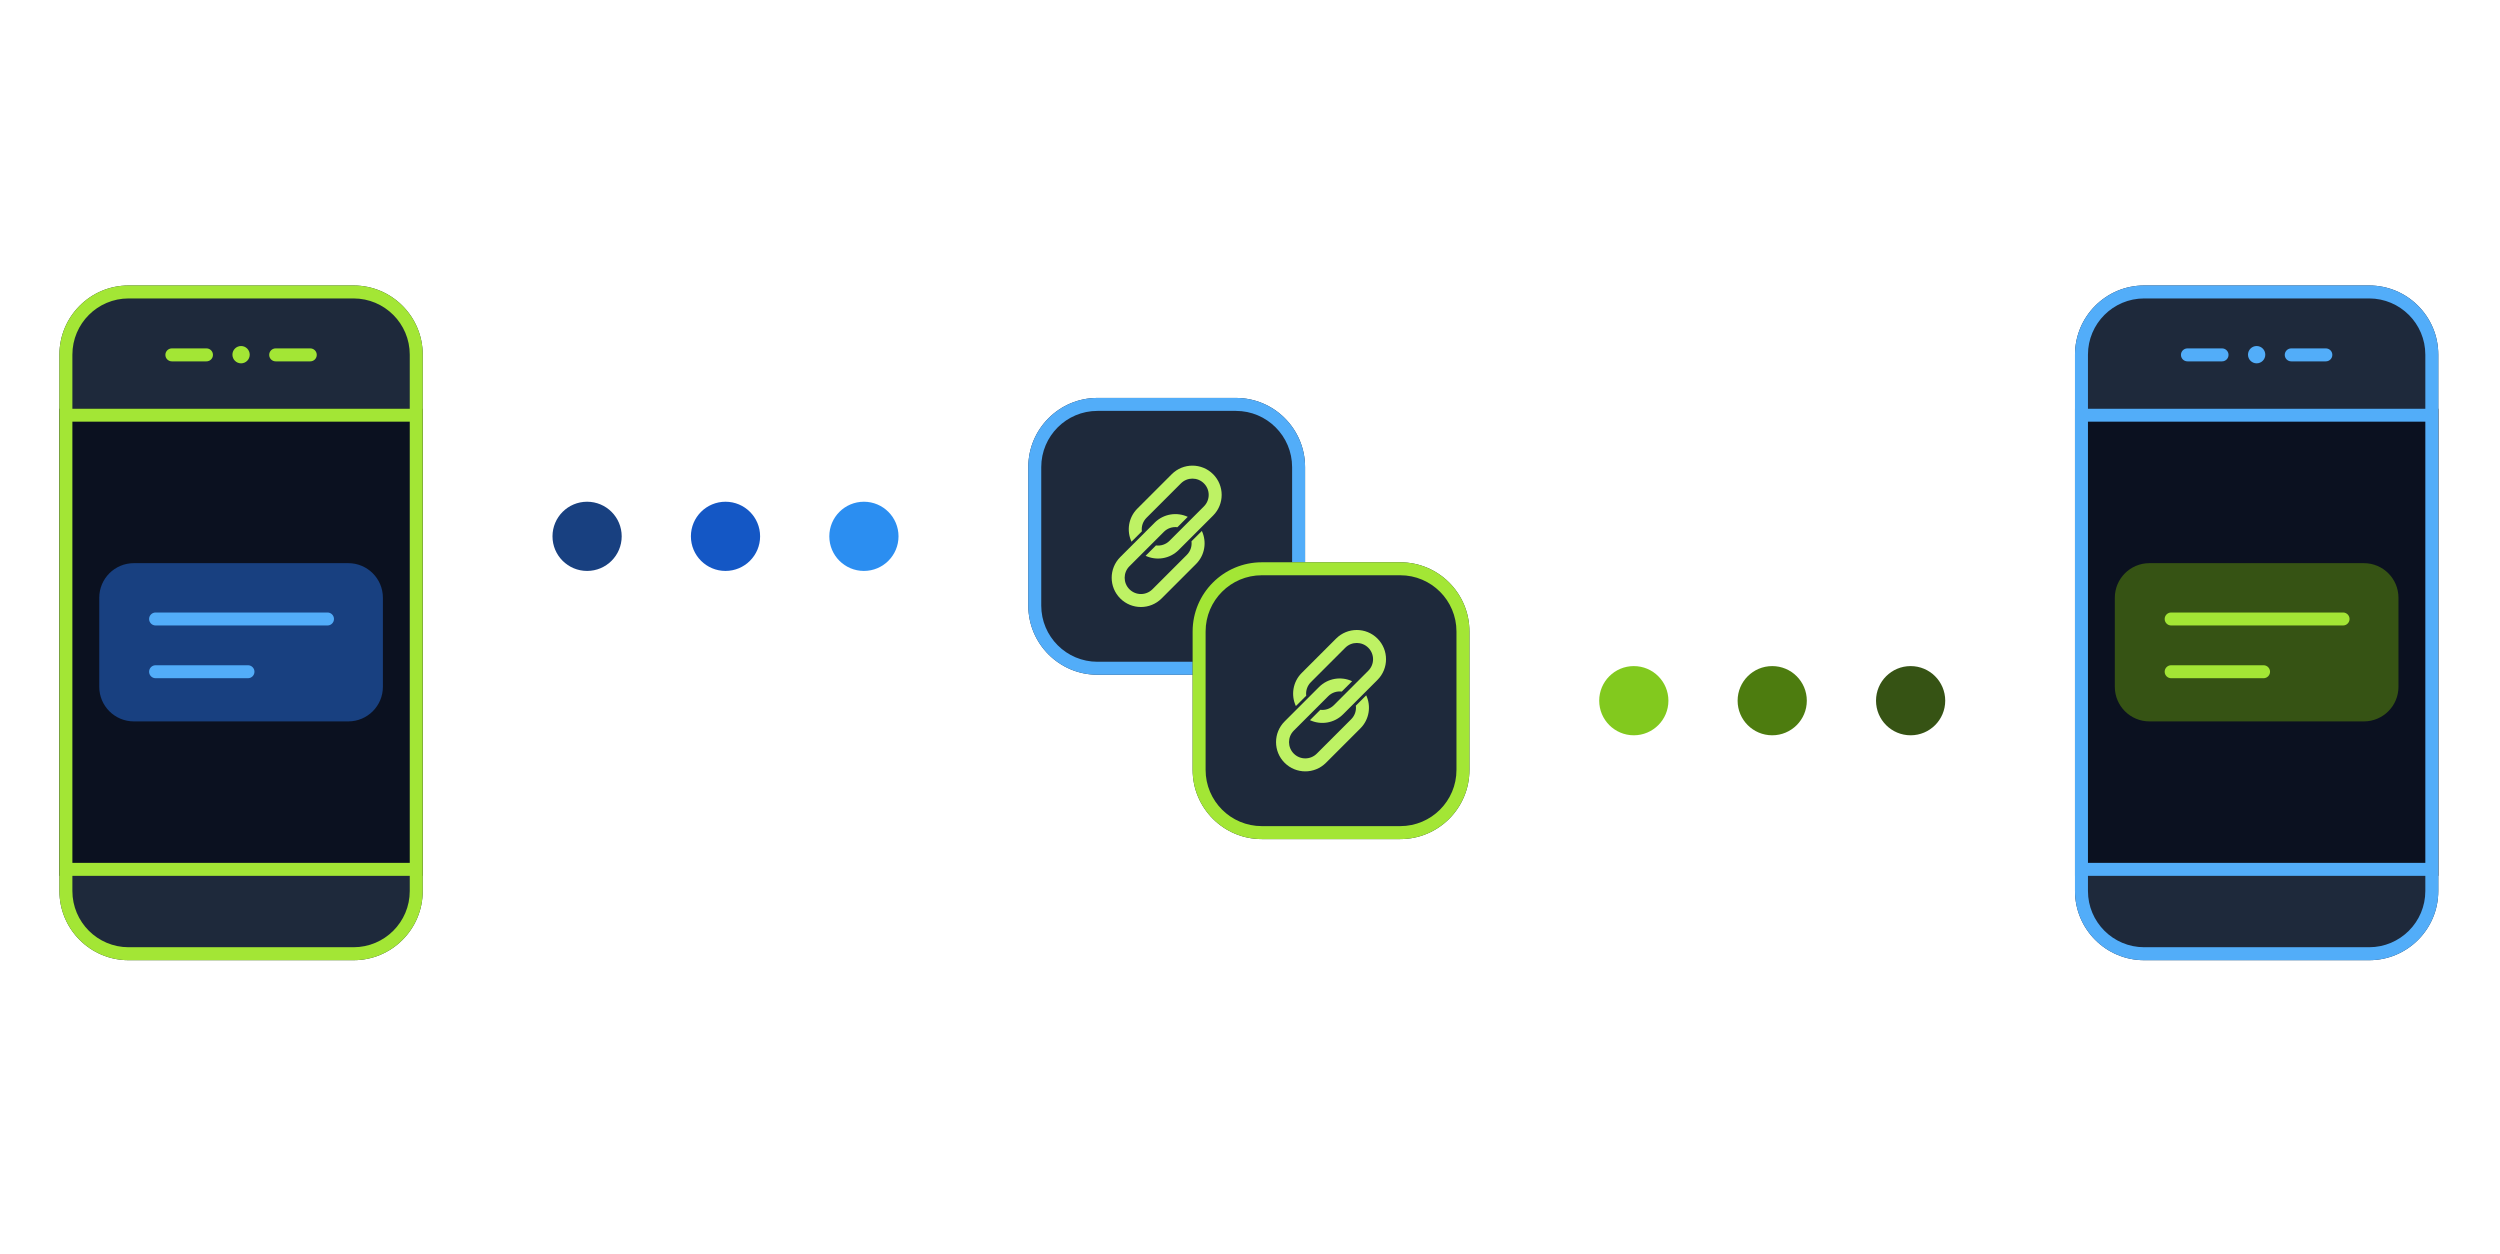 <svg fill="none" height="145" viewBox="0 0 289 145" width="289" xmlns="http://www.w3.org/2000/svg">
    <path
        d="M48.868 41C48.868 36.582 45.286 33 40.868 33H14.868C10.45 33 6.868 36.582 6.868 41V103C6.868 107.418 10.45 111 14.868 111H40.868C45.286 111 48.868 107.418 48.868 103V41Z"
        fill="#1E293B" />
    <path d="M48.868 47.248H6.868V101.248H48.868V47.248Z" fill="#0B1120" />
    <path
        d="M11.474 69.101C11.474 66.891 13.264 65.101 15.474 65.101H40.263C42.472 65.101 44.263 66.891 44.263 69.101V79.394C44.263 81.603 42.472 83.394 40.263 83.394H15.474C13.264 83.394 11.474 81.603 11.474 79.394V69.101Z"
        fill="#184080" />
    <path clip-rule="evenodd" d="M17.236 71.555C17.236 71.141 17.572 70.805 17.986 70.805H37.858C38.273 70.805 38.608 71.141 38.608 71.555C38.608 71.969 38.273 72.305 37.858 72.305H17.986C17.572 72.305 17.236 71.969 17.236 71.555Z"
        fill="#52ADF9"
        fill-rule="evenodd" />
    <path clip-rule="evenodd" d="M17.236 77.652C17.236 77.238 17.572 76.902 17.986 76.902H28.666C29.08 76.902 29.416 77.238 29.416 77.652C29.416 78.067 29.08 78.402 28.666 78.402H17.986C17.572 78.402 17.236 78.067 17.236 77.652Z"
        fill="#52ADF9"
        fill-rule="evenodd" />
    <path
        d="M27.868 42.002C27.316 42.002 26.868 41.554 26.868 41.001C26.868 40.448 27.316 40 27.868 40C28.42 40 28.868 40.448 28.868 41.001C28.868 41.554 28.42 42.002 27.868 42.002Z"
        fill="#A3E635" />
    <path
        d="M19.118 41.024C19.118 40.61 19.454 40.274 19.868 40.274H23.868C24.282 40.274 24.618 40.61 24.618 41.024C24.618 41.439 24.282 41.774 23.868 41.774H19.868C19.454 41.774 19.118 41.439 19.118 41.024Z"
        fill="#A3E635" />
    <path
        d="M31.868 40.274C31.454 40.274 31.118 40.61 31.118 41.024C31.118 41.439 31.454 41.774 31.868 41.774H35.868C36.282 41.774 36.618 41.439 36.618 41.024C36.618 40.61 36.282 40.274 35.868 40.274H31.868Z"
        fill="#A3E635" />
    <path clip-rule="evenodd" d="M48.868 41V103C48.868 107.418 45.286 111 40.868 111H14.868C10.45 111 6.868 107.418 6.868 103V41C6.868 36.582 10.45 33 14.868 33H40.868C45.286 33 48.868 36.582 48.868 41ZM14.868 34.5H40.868C44.458 34.5 47.368 37.41 47.368 41V47.248H8.368V41C8.368 37.41 11.278 34.5 14.868 34.5ZM47.368 48.748V99.748H8.368V48.748H47.368ZM47.368 103V101.248H8.368V103C8.368 106.59 11.278 109.5 14.868 109.5H40.868C44.458 109.5 47.368 106.59 47.368 103Z"
        fill="#A3E635"
        fill-rule="evenodd" />
    <path
        d="M281.868 41C281.868 36.582 278.286 33 273.868 33H247.868C243.45 33 239.868 36.582 239.868 41V103C239.868 107.418 243.45 111 247.868 111H273.868C278.286 111 281.868 107.418 281.868 103V41Z"
        fill="#1E293B" />
    <path d="M281.868 47.248H239.868V101.248H281.868V47.248Z" fill="#0B1120" />
    <path
        d="M244.473 69.101C244.473 66.891 246.264 65.101 248.473 65.101H273.263C275.472 65.101 277.263 66.891 277.263 69.101V79.394C277.263 81.603 275.472 83.394 273.263 83.394H248.473C246.264 83.394 244.473 81.603 244.473 79.394V69.101Z"
        fill="#365314" />
    <path clip-rule="evenodd" d="M250.236 71.555C250.236 71.141 250.572 70.805 250.986 70.805H270.858C271.273 70.805 271.608 71.141 271.608 71.555C271.608 71.969 271.273 72.305 270.858 72.305H250.986C250.572 72.305 250.236 71.969 250.236 71.555Z"
        fill="#A3E635"
        fill-rule="evenodd" />
    <path clip-rule="evenodd" d="M250.236 77.652C250.236 77.238 250.572 76.902 250.986 76.902H261.666C262.08 76.902 262.416 77.238 262.416 77.652C262.416 78.067 262.08 78.402 261.666 78.402H250.986C250.572 78.402 250.236 78.067 250.236 77.652Z"
        fill="#A3E635"
        fill-rule="evenodd" />
    <path
        d="M260.868 42.002C260.316 42.002 259.868 41.554 259.868 41.001C259.868 40.448 260.316 40 260.868 40C261.42 40 261.868 40.448 261.868 41.001C261.868 41.554 261.42 42.002 260.868 42.002Z"
        fill="#52ADF9" />
    <path
        d="M252.118 41.024C252.118 40.61 252.454 40.274 252.868 40.274H256.868C257.282 40.274 257.618 40.61 257.618 41.024C257.618 41.439 257.282 41.774 256.868 41.774H252.868C252.454 41.774 252.118 41.439 252.118 41.024Z"
        fill="#52ADF9" />
    <path
        d="M264.868 40.274C264.454 40.274 264.118 40.61 264.118 41.024C264.118 41.439 264.454 41.774 264.868 41.774H268.868C269.282 41.774 269.618 41.439 269.618 41.024C269.618 40.61 269.282 40.274 268.868 40.274H264.868Z"
        fill="#52ADF9" />
    <path clip-rule="evenodd" d="M281.868 41V103C281.868 107.418 278.286 111 273.868 111H247.868C243.45 111 239.868 107.418 239.868 103V41C239.868 36.582 243.45 33 247.868 33H273.868C278.286 33 281.868 36.582 281.868 41ZM247.868 34.5H273.868C277.458 34.5 280.368 37.41 280.368 41V47.248H241.368V41C241.368 37.41 244.278 34.5 247.868 34.5ZM280.368 48.748V99.748H241.368V48.748H280.368ZM280.368 103V101.248H241.368V103C241.368 106.59 244.278 109.5 247.868 109.5H273.868C277.458 109.5 280.368 106.59 280.368 103Z"
        fill="#52ADF9"
        fill-rule="evenodd" />
    <path
        d="M150.868 54C150.868 49.582 147.286 46 142.868 46H126.868C122.45 46 118.868 49.582 118.868 54V70C118.868 74.418 122.45 78 126.868 78H142.868C147.286 78 150.868 74.418 150.868 70V54Z"
        fill="#1E293B" />
    <path clip-rule="evenodd" d="M126.868 47.5H142.868C146.458 47.5 149.368 50.41 149.368 54V70C149.368 73.59 146.458 76.5 142.868 76.5H126.868C123.278 76.5 120.368 73.59 120.368 70V54C120.368 50.41 123.278 47.5 126.868 47.5ZM142.868 46C147.286 46 150.868 49.582 150.868 54V70C150.868 74.418 147.286 78 142.868 78H126.868C122.45 78 118.868 74.418 118.868 70V54C118.868 49.582 122.45 46 126.868 46H142.868Z"
        fill="#52ADF9"
        fill-rule="evenodd" />
    <path clip-rule="evenodd" d="M138.934 61.378C139.519 62.63 139.295 64.167 138.261 65.201L134.282 69.18C132.962 70.5 130.822 70.5 129.501 69.18C128.181 67.86 128.181 65.719 129.501 64.399L133.48 60.42C134.515 59.386 136.052 59.162 137.305 59.748L136.108 60.945C135.551 60.875 134.969 61.053 134.541 61.481L130.562 65.46C129.828 66.194 129.828 67.385 130.562 68.119C131.296 68.854 132.487 68.854 133.222 68.119L137.2 64.141C137.628 63.713 137.806 63.131 137.736 62.575L138.934 61.378Z"
        fill="#BEF264"
        fill-rule="evenodd" />
    <path clip-rule="evenodd" d="M132.432 64.25C133.684 64.836 135.222 64.612 136.256 63.578L140.235 59.599C141.555 58.279 141.555 56.139 140.235 54.818C138.915 53.498 136.774 53.498 135.454 54.818L131.475 58.797C130.441 59.831 130.217 61.369 130.803 62.621L132 61.424C131.93 60.867 132.109 60.285 132.536 59.858L136.515 55.879C137.249 55.145 138.44 55.145 139.174 55.879C139.909 56.613 139.909 57.804 139.174 58.538L135.196 62.517C134.768 62.945 134.186 63.124 133.629 63.053L132.432 64.25Z"
        fill="#BEF264"
        fill-rule="evenodd" />
    <path
        d="M169.868 73C169.868 68.582 166.286 65 161.868 65H145.868C141.45 65 137.868 68.582 137.868 73V89C137.868 93.418 141.45 97 145.868 97H161.868C166.286 97 169.868 93.418 169.868 89V73Z"
        fill="#1E293B" />
    <path clip-rule="evenodd" d="M145.868 66.5H161.868C165.458 66.5 168.368 69.41 168.368 73V89C168.368 92.59 165.458 95.5 161.868 95.5H145.868C142.278 95.5 139.368 92.59 139.368 89V73C139.368 69.41 142.278 66.5 145.868 66.5ZM161.868 65C166.286 65 169.868 68.582 169.868 73V89C169.868 93.418 166.286 97 161.868 97H145.868C141.45 97 137.868 93.418 137.868 89V73C137.868 68.582 141.45 65 145.868 65H161.868Z"
        fill="#A3E635"
        fill-rule="evenodd" />
    <path clip-rule="evenodd" d="M157.934 80.378C158.519 81.63 158.295 83.167 157.261 84.201L153.282 88.18C151.962 89.5 149.822 89.5 148.501 88.18C147.181 86.86 147.181 84.719 148.501 83.399L152.48 79.42C153.515 78.386 155.052 78.162 156.305 78.749L155.108 79.945C154.551 79.875 153.969 80.053 153.541 80.481L149.562 84.46C148.828 85.194 148.828 86.385 149.562 87.119C150.296 87.854 151.487 87.854 152.222 87.119L156.2 83.141C156.628 82.713 156.806 82.131 156.736 81.575L157.934 80.378Z"
        fill="#BEF264"
        fill-rule="evenodd" />
    <path clip-rule="evenodd" d="M151.432 83.25C152.684 83.836 154.222 83.612 155.256 82.578L159.235 78.599C160.555 77.279 160.555 75.138 159.235 73.818C157.915 72.498 155.774 72.498 154.454 73.818L150.475 77.797C149.441 78.831 149.217 80.369 149.803 81.621L151 80.424C150.93 79.867 151.109 79.285 151.536 78.858L155.515 74.879C156.249 74.144 157.44 74.144 158.174 74.879C158.909 75.613 158.909 76.804 158.174 77.538L154.196 81.517C153.768 81.945 153.186 82.124 152.629 82.053L151.432 83.25Z"
        fill="#BEF264"
        fill-rule="evenodd" />
    <path
        d="M87.868 62C87.868 64.209 86.077 66 83.868 66C81.659 66 79.868 64.209 79.868 62C79.868 59.791 81.659 58 83.868 58C86.077 58 87.868 59.791 87.868 62Z"
        fill="#1457C5" />
    <path
        d="M103.868 62C103.868 64.209 102.077 66 99.868 66C97.659 66 95.868 64.209 95.868 62C95.868 59.791 97.659 58 99.868 58C102.077 58 103.868 59.791 103.868 62Z"
        fill="#2B8EF1" />
    <path
        d="M71.868 62C71.868 64.209 70.077 66 67.868 66C65.659 66 63.868 64.209 63.868 62C63.868 59.791 65.659 58 67.868 58C70.077 58 71.868 59.791 71.868 62Z"
        fill="#184080" />
    <path
        d="M200.868 81C200.868 78.791 202.659 77 204.868 77C207.077 77 208.868 78.791 208.868 81C208.868 83.209 207.077 85 204.868 85C202.659 85 200.868 83.209 200.868 81Z"
        fill="#4D7C0F" />
    <path
        d="M184.868 81C184.868 78.791 186.659 77 188.868 77C191.077 77 192.868 78.791 192.868 81C192.868 83.209 191.077 85 188.868 85C186.659 85 184.868 83.209 184.868 81Z"
        fill="#82C91E" />
    <path
        d="M216.868 81C216.868 78.791 218.659 77 220.868 77C223.077 77 224.868 78.791 224.868 81C224.868 83.209 223.077 85 220.868 85C218.659 85 216.868 83.209 216.868 81Z"
        fill="#365314" />
</svg>
